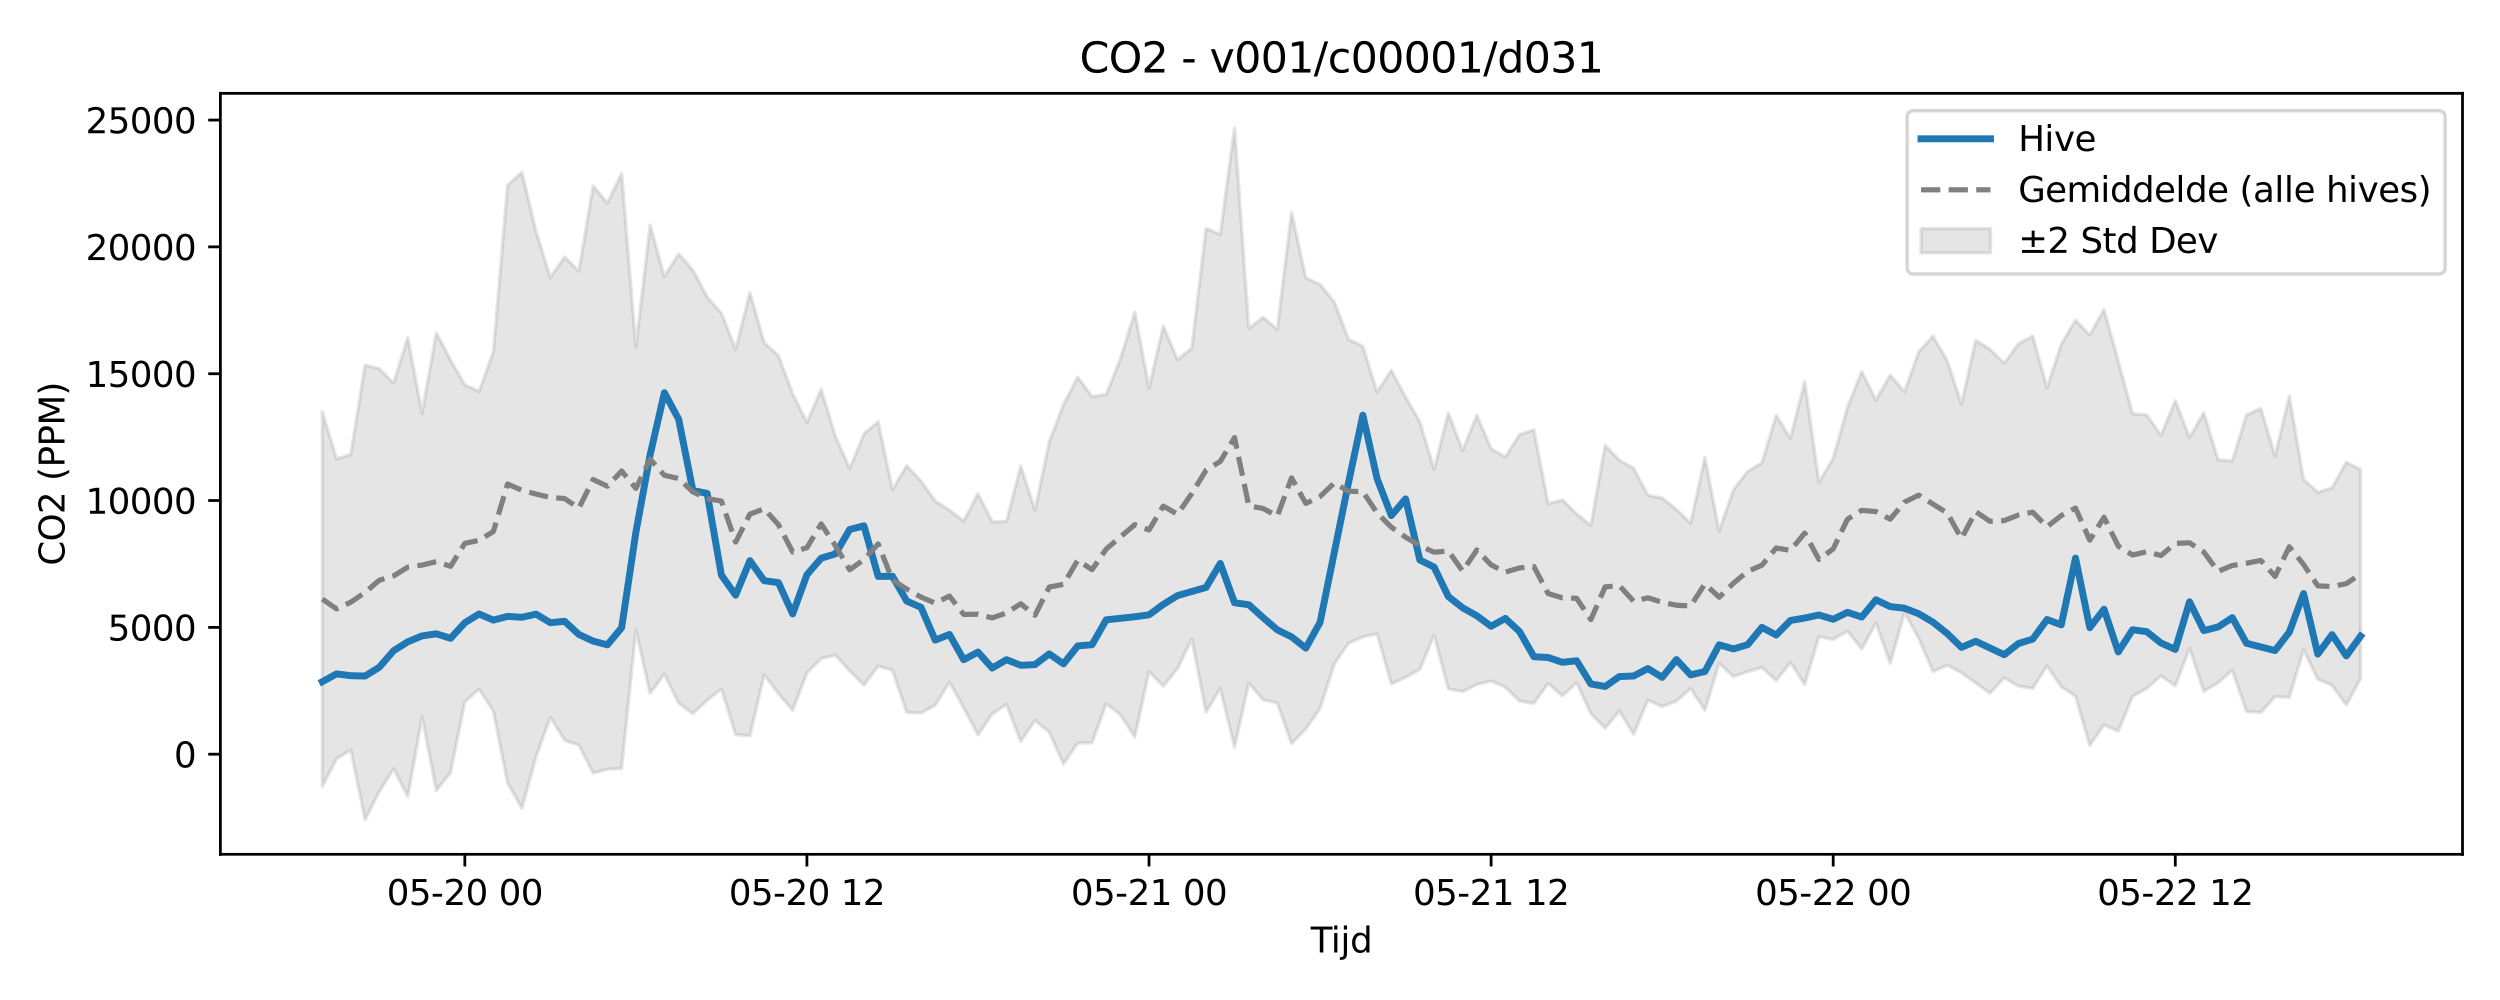 <?xml version="1.0" encoding="utf-8" standalone="no"?>
<!DOCTYPE svg PUBLIC "-//W3C//DTD SVG 1.1//EN"
  "http://www.w3.org/Graphics/SVG/1.1/DTD/svg11.dtd">
<svg xmlns:xlink="http://www.w3.org/1999/xlink" width="720pt" height="288pt" viewBox="0 0 720 288" xmlns="http://www.w3.org/2000/svg" version="1.1">
 <defs>
  <style type="text/css">*{stroke-linejoin: round; stroke-linecap: butt}</style>
 </defs>
 <g id="figure_1">
  <g id="patch_1">
   <path d="M 0 288 
L 720 288 
L 720 0 
L 0 0 
z
" style="fill: #ffffff"/>
  </g>
  <g id="axes_1">
   <g id="patch_2">
    <path d="M 63.47 246.04 
L 709.2 246.04 
L 709.2 26.88 
L 63.47 26.88 
z
" style="fill: #ffffff"/>
   </g>
   <g id="FillBetweenPolyCollection_1">
    <defs>
     <path id="mddcfbba816" d="M 92.821 -169.452 
L 92.821 -61.51 
L 96.926 -69.449 
L 101.032 -72.015 
L 105.137 -51.922 
L 109.242 -60.007 
L 113.347 -66.601 
L 117.452 -58.593 
L 121.557 -81.572 
L 125.662 -60.356 
L 129.767 -65.531 
L 133.872 -85.868 
L 137.977 -89.541 
L 142.082 -83.178 
L 146.187 -62.541 
L 150.293 -55.208 
L 154.398 -70.129 
L 158.503 -81.447 
L 162.608 -74.806 
L 166.713 -73.417 
L 170.818 -65.348 
L 174.923 -66.472 
L 179.028 -66.68 
L 183.133 -106.562 
L 187.238 -88.341 
L 191.343 -93.891 
L 195.449 -85.511 
L 199.554 -82.473 
L 203.659 -86.34 
L 207.764 -89.598 
L 211.869 -76.428 
L 215.974 -76.089 
L 220.079 -93.656 
L 224.184 -88.179 
L 228.289 -83.486 
L 232.394 -94.196 
L 236.499 -98.364 
L 240.604 -99.318 
L 244.71 -94.811 
L 248.815 -90.655 
L 252.92 -96.177 
L 257.025 -94.948 
L 261.13 -82.833 
L 265.235 -82.635 
L 269.34 -84.902 
L 273.445 -91.534 
L 277.55 -84.144 
L 281.655 -76.373 
L 285.76 -82.382 
L 289.865 -85.145 
L 293.971 -74.478 
L 298.076 -80.532 
L 302.181 -77.148 
L 306.286 -67.971 
L 310.391 -73.996 
L 314.496 -74.087 
L 318.601 -85.327 
L 322.706 -82.117 
L 326.811 -75.716 
L 330.916 -94.561 
L 335.021 -90.396 
L 339.127 -95.426 
L 343.232 -103.976 
L 347.337 -82.947 
L 351.442 -89.729 
L 355.547 -72.811 
L 359.652 -91.271 
L 363.757 -86.48 
L 367.862 -85.539 
L 371.967 -73.82 
L 376.072 -78.064 
L 380.177 -83.926 
L 384.282 -96.824 
L 388.388 -102.758 
L 392.493 -104.578 
L 396.598 -105.465 
L 400.703 -91.041 
L 404.808 -92.908 
L 408.913 -95.242 
L 413.018 -105.082 
L 417.123 -89.593 
L 421.228 -88.852 
L 425.333 -90.853 
L 429.438 -91.895 
L 433.543 -90.087 
L 437.649 -86.063 
L 441.754 -85.452 
L 445.859 -91.189 
L 449.964 -87.582 
L 454.069 -91.37 
L 458.174 -82.476 
L 462.279 -78.259 
L 466.384 -83.213 
L 470.489 -76.554 
L 474.594 -86.334 
L 478.699 -84.487 
L 482.805 -86.065 
L 486.91 -89.721 
L 491.015 -83.474 
L 495.12 -96.952 
L 499.225 -93.138 
L 503.33 -94.615 
L 507.435 -95.767 
L 511.54 -91.976 
L 515.645 -97.231 
L 519.75 -90.899 
L 523.855 -104.672 
L 527.96 -103.823 
L 532.066 -106.251 
L 536.171 -101.085 
L 540.276 -108.582 
L 544.381 -96.988 
L 548.486 -111.623 
L 552.591 -104.138 
L 556.696 -94.609 
L 560.801 -96.402 
L 564.906 -94.257 
L 569.011 -91.295 
L 573.116 -88.343 
L 577.221 -92.771 
L 581.327 -90.38 
L 585.432 -89.755 
L 589.537 -96.246 
L 593.642 -90.213 
L 597.747 -87.528 
L 601.852 -73.343 
L 605.957 -79.216 
L 610.062 -77.424 
L 614.167 -87.443 
L 618.272 -89.751 
L 622.377 -93.354 
L 626.483 -90.461 
L 630.588 -101.332 
L 634.693 -88.903 
L 638.798 -91.326 
L 642.903 -94.995 
L 647.008 -83.086 
L 651.113 -82.822 
L 655.218 -87.386 
L 659.323 -87.164 
L 663.428 -100.9 
L 667.533 -92.368 
L 671.638 -90.628 
L 675.744 -84.961 
L 679.849 -92.614 
L 679.849 -152.801 
L 679.849 -152.801 
L 675.744 -154.865 
L 671.638 -147.522 
L 667.533 -146.192 
L 663.428 -149.923 
L 659.323 -173.918 
L 655.218 -156.601 
L 651.113 -170.371 
L 647.008 -168.495 
L 642.903 -155.294 
L 638.798 -155.55 
L 634.693 -169.126 
L 630.588 -162 
L 626.483 -172.583 
L 622.377 -162.648 
L 618.272 -168.463 
L 614.167 -168.872 
L 610.062 -184.018 
L 605.957 -198.82 
L 601.852 -191.505 
L 597.747 -195.808 
L 593.642 -188.827 
L 589.537 -176.311 
L 585.432 -191.214 
L 581.327 -188.987 
L 577.221 -183.379 
L 573.116 -187.385 
L 569.011 -189.983 
L 564.906 -171.586 
L 560.801 -184.105 
L 556.696 -191.173 
L 552.591 -186.665 
L 548.486 -175.152 
L 544.381 -179.957 
L 540.276 -172.771 
L 536.171 -180.949 
L 532.066 -170.659 
L 527.96 -156.006 
L 523.855 -149.096 
L 519.75 -178.03 
L 515.645 -161.745 
L 511.54 -168.382 
L 507.435 -154.678 
L 503.33 -152.253 
L 499.225 -146.917 
L 495.12 -135.044 
L 491.015 -156.221 
L 486.91 -137.25 
L 482.805 -141.31 
L 478.699 -144.585 
L 474.594 -145.337 
L 470.489 -153.119 
L 466.384 -155.438 
L 462.279 -159.706 
L 458.174 -136.651 
L 454.069 -140.023 
L 449.964 -144.064 
L 445.859 -142.917 
L 441.754 -164.194 
L 437.649 -162.847 
L 433.543 -156.348 
L 429.438 -158.743 
L 425.333 -168.38 
L 421.228 -158.223 
L 417.123 -169.051 
L 413.018 -152.83 
L 408.913 -166.508 
L 404.808 -173.663 
L 400.703 -181.344 
L 396.598 -175.07 
L 392.493 -188.27 
L 388.388 -190.257 
L 384.282 -200.997 
L 380.177 -206.087 
L 376.072 -207.968 
L 371.967 -226.905 
L 367.862 -193.142 
L 363.757 -196.616 
L 359.652 -193.403 
L 355.547 -251.158 
L 351.442 -220.485 
L 347.337 -222.19 
L 343.232 -187.751 
L 339.127 -184.381 
L 335.021 -194.09 
L 330.916 -176.171 
L 326.811 -198.084 
L 322.706 -184.673 
L 318.601 -174.437 
L 314.496 -173.773 
L 310.391 -179.361 
L 306.286 -171.44 
L 302.181 -160.708 
L 298.076 -141.087 
L 293.971 -153.766 
L 289.865 -137.804 
L 285.76 -137.699 
L 281.655 -145.844 
L 277.55 -137.918 
L 273.445 -141.122 
L 269.34 -143.702 
L 265.235 -149.465 
L 261.13 -153.881 
L 257.025 -147.001 
L 252.92 -166.499 
L 248.815 -163.046 
L 244.71 -152.999 
L 240.604 -162.313 
L 236.499 -175.866 
L 232.394 -166.333 
L 228.289 -174.541 
L 224.184 -185.61 
L 220.079 -189.29 
L 215.974 -203.765 
L 211.869 -187.356 
L 207.764 -197.812 
L 203.659 -202.427 
L 199.554 -210.209 
L 195.449 -214.903 
L 191.343 -208.321 
L 187.238 -223.208 
L 183.133 -188.123 
L 179.028 -238.031 
L 174.923 -229.453 
L 170.818 -234.466 
L 166.713 -209.884 
L 162.608 -214.028 
L 158.503 -208.036 
L 154.398 -221.268 
L 150.293 -238.397 
L 146.187 -234.667 
L 142.082 -186.665 
L 137.977 -175.232 
L 133.872 -177.168 
L 129.767 -184.267 
L 125.662 -192.148 
L 121.557 -168.948 
L 117.452 -190.741 
L 113.347 -177.665 
L 109.242 -181.794 
L 105.137 -182.842 
L 101.032 -157.124 
L 96.926 -155.814 
L 92.821 -169.452 
z
" style="stroke: #808080; stroke-opacity: 0.2"/>
    </defs>
    <g clip-path="url(#p5b72fbb31a)">
     <use xlink:href="#mddcfbba816" x="0" y="288" style="fill: #808080; fill-opacity: 0.2; stroke: #808080; stroke-opacity: 0.2"/>
    </g>
   </g>
   <g id="matplotlib.axis_1">
    <g id="xtick_1">
     <g id="line2d_1">
      <defs>
       <path id="m9a5b82bde1" d="M 0 0 
L 0 3.5 
" style="stroke: #000000; stroke-width: 0.8"/>
      </defs>
      <g>
       <use xlink:href="#m9a5b82bde1" x="133.872" y="246.04" style="stroke: #000000; stroke-width: 0.8"/>
      </g>
     </g>
     <g id="text_1">
      <!-- 05-20 00 -->
      <g transform="translate(111.392 260.638) scale(0.1 -0.1)">
       <defs>
        <path id="DejaVuSans-30" d="M 2034 4250 
Q 1547 4250 1301 3770 
Q 1056 3291 1056 2328 
Q 1056 1369 1301 889 
Q 1547 409 2034 409 
Q 2525 409 2770 889 
Q 3016 1369 3016 2328 
Q 3016 3291 2770 3770 
Q 2525 4250 2034 4250 
z
M 2034 4750 
Q 2819 4750 3233 4129 
Q 3647 3509 3647 2328 
Q 3647 1150 3233 529 
Q 2819 -91 2034 -91 
Q 1250 -91 836 529 
Q 422 1150 422 2328 
Q 422 3509 836 4129 
Q 1250 4750 2034 4750 
z
" transform="scale(0.016)"/>
        <path id="DejaVuSans-35" d="M 691 4666 
L 3169 4666 
L 3169 4134 
L 1269 4134 
L 1269 2991 
Q 1406 3038 1543 3061 
Q 1681 3084 1819 3084 
Q 2600 3084 3056 2656 
Q 3513 2228 3513 1497 
Q 3513 744 3044 326 
Q 2575 -91 1722 -91 
Q 1428 -91 1123 -41 
Q 819 9 494 109 
L 494 744 
Q 775 591 1075 516 
Q 1375 441 1709 441 
Q 2250 441 2565 725 
Q 2881 1009 2881 1497 
Q 2881 1984 2565 2268 
Q 2250 2553 1709 2553 
Q 1456 2553 1204 2497 
Q 953 2441 691 2322 
L 691 4666 
z
" transform="scale(0.016)"/>
        <path id="DejaVuSans-2d" d="M 313 2009 
L 1997 2009 
L 1997 1497 
L 313 1497 
L 313 2009 
z
" transform="scale(0.016)"/>
        <path id="DejaVuSans-32" d="M 1228 531 
L 3431 531 
L 3431 0 
L 469 0 
L 469 531 
Q 828 903 1448 1529 
Q 2069 2156 2228 2338 
Q 2531 2678 2651 2914 
Q 2772 3150 2772 3378 
Q 2772 3750 2511 3984 
Q 2250 4219 1831 4219 
Q 1534 4219 1204 4116 
Q 875 4013 500 3803 
L 500 4441 
Q 881 4594 1212 4672 
Q 1544 4750 1819 4750 
Q 2544 4750 2975 4387 
Q 3406 4025 3406 3419 
Q 3406 3131 3298 2873 
Q 3191 2616 2906 2266 
Q 2828 2175 2409 1742 
Q 1991 1309 1228 531 
z
" transform="scale(0.016)"/>
        <path id="DejaVuSans-20" transform="scale(0.016)"/>
       </defs>
       <use xlink:href="#DejaVuSans-30"/>
       <use xlink:href="#DejaVuSans-35" transform="translate(63.623 0)"/>
       <use xlink:href="#DejaVuSans-2d" transform="translate(127.246 0)"/>
       <use xlink:href="#DejaVuSans-32" transform="translate(163.33 0)"/>
       <use xlink:href="#DejaVuSans-30" transform="translate(226.953 0)"/>
       <use xlink:href="#DejaVuSans-20" transform="translate(290.576 0)"/>
       <use xlink:href="#DejaVuSans-30" transform="translate(322.363 0)"/>
       <use xlink:href="#DejaVuSans-30" transform="translate(385.986 0)"/>
      </g>
     </g>
    </g>
    <g id="xtick_2">
     <g id="line2d_2">
      <g>
       <use xlink:href="#m9a5b82bde1" x="232.394" y="246.04" style="stroke: #000000; stroke-width: 0.8"/>
      </g>
     </g>
     <g id="text_2">
      <!-- 05-20 12 -->
      <g transform="translate(209.914 260.638) scale(0.1 -0.1)">
       <defs>
        <path id="DejaVuSans-31" d="M 794 531 
L 1825 531 
L 1825 4091 
L 703 3866 
L 703 4441 
L 1819 4666 
L 2450 4666 
L 2450 531 
L 3481 531 
L 3481 0 
L 794 0 
L 794 531 
z
" transform="scale(0.016)"/>
       </defs>
       <use xlink:href="#DejaVuSans-30"/>
       <use xlink:href="#DejaVuSans-35" transform="translate(63.623 0)"/>
       <use xlink:href="#DejaVuSans-2d" transform="translate(127.246 0)"/>
       <use xlink:href="#DejaVuSans-32" transform="translate(163.33 0)"/>
       <use xlink:href="#DejaVuSans-30" transform="translate(226.953 0)"/>
       <use xlink:href="#DejaVuSans-20" transform="translate(290.576 0)"/>
       <use xlink:href="#DejaVuSans-31" transform="translate(322.363 0)"/>
       <use xlink:href="#DejaVuSans-32" transform="translate(385.986 0)"/>
      </g>
     </g>
    </g>
    <g id="xtick_3">
     <g id="line2d_3">
      <g>
       <use xlink:href="#m9a5b82bde1" x="330.916" y="246.04" style="stroke: #000000; stroke-width: 0.8"/>
      </g>
     </g>
     <g id="text_3">
      <!-- 05-21 00 -->
      <g transform="translate(308.436 260.638) scale(0.1 -0.1)">
       <use xlink:href="#DejaVuSans-30"/>
       <use xlink:href="#DejaVuSans-35" transform="translate(63.623 0)"/>
       <use xlink:href="#DejaVuSans-2d" transform="translate(127.246 0)"/>
       <use xlink:href="#DejaVuSans-32" transform="translate(163.33 0)"/>
       <use xlink:href="#DejaVuSans-31" transform="translate(226.953 0)"/>
       <use xlink:href="#DejaVuSans-20" transform="translate(290.576 0)"/>
       <use xlink:href="#DejaVuSans-30" transform="translate(322.363 0)"/>
       <use xlink:href="#DejaVuSans-30" transform="translate(385.986 0)"/>
      </g>
     </g>
    </g>
    <g id="xtick_4">
     <g id="line2d_4">
      <g>
       <use xlink:href="#m9a5b82bde1" x="429.438" y="246.04" style="stroke: #000000; stroke-width: 0.8"/>
      </g>
     </g>
     <g id="text_4">
      <!-- 05-21 12 -->
      <g transform="translate(406.958 260.638) scale(0.1 -0.1)">
       <use xlink:href="#DejaVuSans-30"/>
       <use xlink:href="#DejaVuSans-35" transform="translate(63.623 0)"/>
       <use xlink:href="#DejaVuSans-2d" transform="translate(127.246 0)"/>
       <use xlink:href="#DejaVuSans-32" transform="translate(163.33 0)"/>
       <use xlink:href="#DejaVuSans-31" transform="translate(226.953 0)"/>
       <use xlink:href="#DejaVuSans-20" transform="translate(290.576 0)"/>
       <use xlink:href="#DejaVuSans-31" transform="translate(322.363 0)"/>
       <use xlink:href="#DejaVuSans-32" transform="translate(385.986 0)"/>
      </g>
     </g>
    </g>
    <g id="xtick_5">
     <g id="line2d_5">
      <g>
       <use xlink:href="#m9a5b82bde1" x="527.96" y="246.04" style="stroke: #000000; stroke-width: 0.8"/>
      </g>
     </g>
     <g id="text_5">
      <!-- 05-22 00 -->
      <g transform="translate(505.48 260.638) scale(0.1 -0.1)">
       <use xlink:href="#DejaVuSans-30"/>
       <use xlink:href="#DejaVuSans-35" transform="translate(63.623 0)"/>
       <use xlink:href="#DejaVuSans-2d" transform="translate(127.246 0)"/>
       <use xlink:href="#DejaVuSans-32" transform="translate(163.33 0)"/>
       <use xlink:href="#DejaVuSans-32" transform="translate(226.953 0)"/>
       <use xlink:href="#DejaVuSans-20" transform="translate(290.576 0)"/>
       <use xlink:href="#DejaVuSans-30" transform="translate(322.363 0)"/>
       <use xlink:href="#DejaVuSans-30" transform="translate(385.986 0)"/>
      </g>
     </g>
    </g>
    <g id="xtick_6">
     <g id="line2d_6">
      <g>
       <use xlink:href="#m9a5b82bde1" x="626.483" y="246.04" style="stroke: #000000; stroke-width: 0.8"/>
      </g>
     </g>
     <g id="text_6">
      <!-- 05-22 12 -->
      <g transform="translate(604.002 260.638) scale(0.1 -0.1)">
       <use xlink:href="#DejaVuSans-30"/>
       <use xlink:href="#DejaVuSans-35" transform="translate(63.623 0)"/>
       <use xlink:href="#DejaVuSans-2d" transform="translate(127.246 0)"/>
       <use xlink:href="#DejaVuSans-32" transform="translate(163.33 0)"/>
       <use xlink:href="#DejaVuSans-32" transform="translate(226.953 0)"/>
       <use xlink:href="#DejaVuSans-20" transform="translate(290.576 0)"/>
       <use xlink:href="#DejaVuSans-31" transform="translate(322.363 0)"/>
       <use xlink:href="#DejaVuSans-32" transform="translate(385.986 0)"/>
      </g>
     </g>
    </g>
    <g id="text_7">
     <!-- Tijd -->
     <g transform="translate(377.485 274.317) scale(0.1 -0.1)">
      <defs>
       <path id="DejaVuSans-54" d="M -19 4666 
L 3928 4666 
L 3928 4134 
L 2272 4134 
L 2272 0 
L 1638 0 
L 1638 4134 
L -19 4134 
L -19 4666 
z
" transform="scale(0.016)"/>
       <path id="DejaVuSans-69" d="M 603 3500 
L 1178 3500 
L 1178 0 
L 603 0 
L 603 3500 
z
M 603 4863 
L 1178 4863 
L 1178 4134 
L 603 4134 
L 603 4863 
z
" transform="scale(0.016)"/>
       <path id="DejaVuSans-6a" d="M 603 3500 
L 1178 3500 
L 1178 -63 
Q 1178 -731 923 -1031 
Q 669 -1331 103 -1331 
L -116 -1331 
L -116 -844 
L 38 -844 
Q 366 -844 484 -692 
Q 603 -541 603 -63 
L 603 3500 
z
M 603 4863 
L 1178 4863 
L 1178 4134 
L 603 4134 
L 603 4863 
z
" transform="scale(0.016)"/>
       <path id="DejaVuSans-64" d="M 2906 2969 
L 2906 4863 
L 3481 4863 
L 3481 0 
L 2906 0 
L 2906 525 
Q 2725 213 2448 61 
Q 2172 -91 1784 -91 
Q 1150 -91 751 415 
Q 353 922 353 1747 
Q 353 2572 751 3078 
Q 1150 3584 1784 3584 
Q 2172 3584 2448 3432 
Q 2725 3281 2906 2969 
z
M 947 1747 
Q 947 1113 1208 752 
Q 1469 391 1925 391 
Q 2381 391 2643 752 
Q 2906 1113 2906 1747 
Q 2906 2381 2643 2742 
Q 2381 3103 1925 3103 
Q 1469 3103 1208 2742 
Q 947 2381 947 1747 
z
" transform="scale(0.016)"/>
      </defs>
      <use xlink:href="#DejaVuSans-54"/>
      <use xlink:href="#DejaVuSans-69" transform="translate(57.959 0)"/>
      <use xlink:href="#DejaVuSans-6a" transform="translate(85.742 0)"/>
      <use xlink:href="#DejaVuSans-64" transform="translate(113.525 0)"/>
     </g>
    </g>
   </g>
   <g id="matplotlib.axis_2">
    <g id="ytick_1">
     <g id="line2d_7">
      <defs>
       <path id="ma2e19da25a" d="M 0 0 
L -3.5 0 
" style="stroke: #000000; stroke-width: 0.8"/>
      </defs>
      <g>
       <use xlink:href="#ma2e19da25a" x="63.47" y="217.214" style="stroke: #000000; stroke-width: 0.8"/>
      </g>
     </g>
     <g id="text_8">
      <!-- 0 -->
      <g transform="translate(50.108 221.013) scale(0.1 -0.1)">
       <use xlink:href="#DejaVuSans-30"/>
      </g>
     </g>
    </g>
    <g id="ytick_2">
     <g id="line2d_8">
      <g>
       <use xlink:href="#ma2e19da25a" x="63.47" y="180.685" style="stroke: #000000; stroke-width: 0.8"/>
      </g>
     </g>
     <g id="text_9">
      <!-- 5000 -->
      <g transform="translate(31.02 184.485) scale(0.1 -0.1)">
       <use xlink:href="#DejaVuSans-35"/>
       <use xlink:href="#DejaVuSans-30" transform="translate(63.623 0)"/>
       <use xlink:href="#DejaVuSans-30" transform="translate(127.246 0)"/>
       <use xlink:href="#DejaVuSans-30" transform="translate(190.869 0)"/>
      </g>
     </g>
    </g>
    <g id="ytick_3">
     <g id="line2d_9">
      <g>
       <use xlink:href="#ma2e19da25a" x="63.47" y="144.157" style="stroke: #000000; stroke-width: 0.8"/>
      </g>
     </g>
     <g id="text_10">
      <!-- 10000 -->
      <g transform="translate(24.657 147.956) scale(0.1 -0.1)">
       <use xlink:href="#DejaVuSans-31"/>
       <use xlink:href="#DejaVuSans-30" transform="translate(63.623 0)"/>
       <use xlink:href="#DejaVuSans-30" transform="translate(127.246 0)"/>
       <use xlink:href="#DejaVuSans-30" transform="translate(190.869 0)"/>
       <use xlink:href="#DejaVuSans-30" transform="translate(254.492 0)"/>
      </g>
     </g>
    </g>
    <g id="ytick_4">
     <g id="line2d_10">
      <g>
       <use xlink:href="#ma2e19da25a" x="63.47" y="107.629" style="stroke: #000000; stroke-width: 0.8"/>
      </g>
     </g>
     <g id="text_11">
      <!-- 15000 -->
      <g transform="translate(24.657 111.428) scale(0.1 -0.1)">
       <use xlink:href="#DejaVuSans-31"/>
       <use xlink:href="#DejaVuSans-35" transform="translate(63.623 0)"/>
       <use xlink:href="#DejaVuSans-30" transform="translate(127.246 0)"/>
       <use xlink:href="#DejaVuSans-30" transform="translate(190.869 0)"/>
       <use xlink:href="#DejaVuSans-30" transform="translate(254.492 0)"/>
      </g>
     </g>
    </g>
    <g id="ytick_5">
     <g id="line2d_11">
      <g>
       <use xlink:href="#ma2e19da25a" x="63.47" y="71.101" style="stroke: #000000; stroke-width: 0.8"/>
      </g>
     </g>
     <g id="text_12">
      <!-- 20000 -->
      <g transform="translate(24.657 74.9) scale(0.1 -0.1)">
       <use xlink:href="#DejaVuSans-32"/>
       <use xlink:href="#DejaVuSans-30" transform="translate(63.623 0)"/>
       <use xlink:href="#DejaVuSans-30" transform="translate(127.246 0)"/>
       <use xlink:href="#DejaVuSans-30" transform="translate(190.869 0)"/>
       <use xlink:href="#DejaVuSans-30" transform="translate(254.492 0)"/>
      </g>
     </g>
    </g>
    <g id="ytick_6">
     <g id="line2d_12">
      <g>
       <use xlink:href="#ma2e19da25a" x="63.47" y="34.573" style="stroke: #000000; stroke-width: 0.8"/>
      </g>
     </g>
     <g id="text_13">
      <!-- 25000 -->
      <g transform="translate(24.657 38.372) scale(0.1 -0.1)">
       <use xlink:href="#DejaVuSans-32"/>
       <use xlink:href="#DejaVuSans-35" transform="translate(63.623 0)"/>
       <use xlink:href="#DejaVuSans-30" transform="translate(127.246 0)"/>
       <use xlink:href="#DejaVuSans-30" transform="translate(190.869 0)"/>
       <use xlink:href="#DejaVuSans-30" transform="translate(254.492 0)"/>
      </g>
     </g>
    </g>
    <g id="text_14">
     <!-- CO2 (PPM) -->
     <g transform="translate(18.578 162.903) rotate(-90) scale(0.1 -0.1)">
      <defs>
       <path id="DejaVuSans-43" d="M 4122 4306 
L 4122 3641 
Q 3803 3938 3442 4084 
Q 3081 4231 2675 4231 
Q 1875 4231 1450 3742 
Q 1025 3253 1025 2328 
Q 1025 1406 1450 917 
Q 1875 428 2675 428 
Q 3081 428 3442 575 
Q 3803 722 4122 1019 
L 4122 359 
Q 3791 134 3420 21 
Q 3050 -91 2638 -91 
Q 1578 -91 968 557 
Q 359 1206 359 2328 
Q 359 3453 968 4101 
Q 1578 4750 2638 4750 
Q 3056 4750 3426 4639 
Q 3797 4528 4122 4306 
z
" transform="scale(0.016)"/>
       <path id="DejaVuSans-4f" d="M 2522 4238 
Q 1834 4238 1429 3725 
Q 1025 3213 1025 2328 
Q 1025 1447 1429 934 
Q 1834 422 2522 422 
Q 3209 422 3611 934 
Q 4013 1447 4013 2328 
Q 4013 3213 3611 3725 
Q 3209 4238 2522 4238 
z
M 2522 4750 
Q 3503 4750 4090 4092 
Q 4678 3434 4678 2328 
Q 4678 1225 4090 567 
Q 3503 -91 2522 -91 
Q 1538 -91 948 565 
Q 359 1222 359 2328 
Q 359 3434 948 4092 
Q 1538 4750 2522 4750 
z
" transform="scale(0.016)"/>
       <path id="DejaVuSans-28" d="M 1984 4856 
Q 1566 4138 1362 3434 
Q 1159 2731 1159 2009 
Q 1159 1288 1364 580 
Q 1569 -128 1984 -844 
L 1484 -844 
Q 1016 -109 783 600 
Q 550 1309 550 2009 
Q 550 2706 781 3412 
Q 1013 4119 1484 4856 
L 1984 4856 
z
" transform="scale(0.016)"/>
       <path id="DejaVuSans-50" d="M 1259 4147 
L 1259 2394 
L 2053 2394 
Q 2494 2394 2734 2622 
Q 2975 2850 2975 3272 
Q 2975 3691 2734 3919 
Q 2494 4147 2053 4147 
L 1259 4147 
z
M 628 4666 
L 2053 4666 
Q 2838 4666 3239 4311 
Q 3641 3956 3641 3272 
Q 3641 2581 3239 2228 
Q 2838 1875 2053 1875 
L 1259 1875 
L 1259 0 
L 628 0 
L 628 4666 
z
" transform="scale(0.016)"/>
       <path id="DejaVuSans-4d" d="M 628 4666 
L 1569 4666 
L 2759 1491 
L 3956 4666 
L 4897 4666 
L 4897 0 
L 4281 0 
L 4281 4097 
L 3078 897 
L 2444 897 
L 1241 4097 
L 1241 0 
L 628 0 
L 628 4666 
z
" transform="scale(0.016)"/>
       <path id="DejaVuSans-29" d="M 513 4856 
L 1013 4856 
Q 1481 4119 1714 3412 
Q 1947 2706 1947 2009 
Q 1947 1309 1714 600 
Q 1481 -109 1013 -844 
L 513 -844 
Q 928 -128 1133 580 
Q 1338 1288 1338 2009 
Q 1338 2731 1133 3434 
Q 928 4138 513 4856 
z
" transform="scale(0.016)"/>
      </defs>
      <use xlink:href="#DejaVuSans-43"/>
      <use xlink:href="#DejaVuSans-4f" transform="translate(69.824 0)"/>
      <use xlink:href="#DejaVuSans-32" transform="translate(148.535 0)"/>
      <use xlink:href="#DejaVuSans-20" transform="translate(212.158 0)"/>
      <use xlink:href="#DejaVuSans-28" transform="translate(243.945 0)"/>
      <use xlink:href="#DejaVuSans-50" transform="translate(282.959 0)"/>
      <use xlink:href="#DejaVuSans-50" transform="translate(343.262 0)"/>
      <use xlink:href="#DejaVuSans-4d" transform="translate(403.564 0)"/>
      <use xlink:href="#DejaVuSans-29" transform="translate(489.844 0)"/>
     </g>
    </g>
   </g>
   <g id="line2d_13">
    <path d="M 92.821 196.33 
L 96.926 194.079 
L 101.032 194.598 
L 105.137 194.703 
L 109.242 192.16 
L 113.347 187.421 
L 117.452 184.833 
L 121.557 183.135 
L 125.662 182.536 
L 129.767 183.829 
L 133.872 179.358 
L 137.977 176.826 
L 142.082 178.589 
L 146.187 177.517 
L 150.293 177.77 
L 154.398 176.872 
L 158.503 179.339 
L 162.608 178.939 
L 166.713 182.721 
L 170.818 184.633 
L 174.923 185.712 
L 179.028 180.795 
L 183.133 153.292 
L 187.238 130.953 
L 191.343 113.101 
L 195.449 120.73 
L 199.554 141.293 
L 203.659 142.095 
L 207.764 165.65 
L 211.869 171.412 
L 215.974 161.474 
L 220.079 167.239 
L 224.184 167.793 
L 228.289 176.809 
L 232.394 165.512 
L 236.499 160.765 
L 240.604 159.519 
L 244.71 152.486 
L 248.815 151.439 
L 252.92 166.016 
L 257.025 165.962 
L 261.13 173.109 
L 265.235 174.912 
L 269.34 184.35 
L 273.445 182.726 
L 277.55 189.993 
L 281.655 187.801 
L 285.76 192.399 
L 289.865 189.99 
L 293.971 191.605 
L 298.076 191.41 
L 302.181 188.315 
L 306.286 191.186 
L 310.391 186.016 
L 314.496 185.683 
L 318.601 178.506 
L 326.811 177.627 
L 330.916 177.076 
L 335.021 174.064 
L 339.127 171.529 
L 347.337 169.186 
L 351.442 162.28 
L 355.547 173.604 
L 359.652 174.157 
L 363.757 177.861 
L 367.862 181.392 
L 371.967 183.413 
L 376.072 186.651 
L 380.177 179.236 
L 388.388 138.914 
L 392.493 119.579 
L 396.598 137.838 
L 400.703 148.482 
L 404.808 143.695 
L 408.913 161.277 
L 413.018 163.32 
L 417.123 171.804 
L 421.228 175.041 
L 425.333 177.354 
L 429.438 180.366 
L 433.543 178.097 
L 437.649 181.935 
L 441.754 189.131 
L 445.859 189.36 
L 449.964 190.74 
L 454.069 190.305 
L 458.174 196.984 
L 462.279 197.712 
L 466.384 194.844 
L 470.489 194.69 
L 474.594 192.538 
L 478.699 195.078 
L 482.805 189.96 
L 486.91 194.371 
L 491.015 193.383 
L 495.12 185.702 
L 499.225 186.881 
L 503.33 185.665 
L 507.435 180.678 
L 511.54 182.88 
L 515.645 178.701 
L 519.75 177.987 
L 523.855 177.118 
L 527.96 178.357 
L 532.066 176.353 
L 536.171 177.707 
L 540.276 172.739 
L 544.381 174.705 
L 548.486 175.155 
L 552.591 176.76 
L 556.696 179.178 
L 560.801 182.453 
L 564.906 186.45 
L 569.011 184.687 
L 577.221 188.563 
L 581.327 185.329 
L 585.432 184.068 
L 589.537 178.423 
L 593.642 179.948 
L 597.747 160.734 
L 601.852 180.762 
L 605.957 175.462 
L 610.062 187.765 
L 614.167 181.377 
L 618.272 181.92 
L 622.377 185.2 
L 626.483 187.019 
L 630.588 173.324 
L 634.693 181.606 
L 638.798 180.572 
L 642.903 177.89 
L 647.008 185.273 
L 655.218 187.36 
L 659.323 182.056 
L 663.428 170.967 
L 667.533 188.376 
L 671.638 182.78 
L 675.744 188.893 
L 679.849 183.218 
L 679.849 183.218 
" clip-path="url(#p5b72fbb31a)" style="fill: none; stroke: #1f77b4; stroke-width: 2; stroke-linecap: square"/>
   </g>
   <g id="line2d_14">
    <path d="M 92.821 172.519 
L 96.926 175.369 
L 101.032 173.43 
L 105.137 170.618 
L 109.242 167.099 
L 113.347 165.867 
L 117.452 163.333 
L 121.557 162.74 
L 125.662 161.748 
L 129.767 163.101 
L 133.872 156.482 
L 137.977 155.613 
L 142.082 153.078 
L 146.187 139.396 
L 150.293 141.197 
L 154.398 142.301 
L 158.503 143.259 
L 162.608 143.583 
L 166.713 146.35 
L 170.818 138.093 
L 174.923 140.038 
L 179.028 135.645 
L 183.133 140.657 
L 187.238 132.225 
L 191.343 136.894 
L 195.449 137.793 
L 199.554 141.659 
L 203.659 143.617 
L 207.764 144.295 
L 211.869 156.108 
L 215.974 148.073 
L 220.079 146.527 
L 224.184 151.106 
L 228.289 158.986 
L 232.394 157.736 
L 236.499 150.885 
L 240.604 157.184 
L 244.71 164.095 
L 248.815 161.15 
L 252.92 156.662 
L 257.025 167.026 
L 261.13 169.643 
L 265.235 171.95 
L 269.34 173.698 
L 273.445 171.672 
L 277.55 176.969 
L 281.655 176.892 
L 285.76 177.959 
L 289.865 176.525 
L 293.971 173.878 
L 298.076 177.191 
L 302.181 169.072 
L 306.286 168.294 
L 310.391 161.321 
L 314.496 164.07 
L 318.601 158.118 
L 326.811 151.1 
L 330.916 152.634 
L 335.021 145.757 
L 339.127 148.097 
L 343.232 142.136 
L 347.337 135.431 
L 351.442 132.893 
L 355.547 126.015 
L 359.652 145.663 
L 363.757 146.452 
L 367.862 148.66 
L 371.967 137.637 
L 376.072 144.984 
L 380.177 142.993 
L 384.282 139.089 
L 388.388 141.492 
L 392.493 141.576 
L 396.598 147.733 
L 400.703 151.808 
L 404.808 154.714 
L 408.913 157.125 
L 413.018 159.044 
L 417.123 158.678 
L 421.228 164.463 
L 425.333 158.383 
L 429.438 162.681 
L 433.543 164.783 
L 437.649 163.545 
L 441.754 163.177 
L 445.859 170.947 
L 449.964 172.177 
L 454.069 172.304 
L 458.174 178.437 
L 462.279 169.018 
L 466.384 168.675 
L 470.489 173.163 
L 474.594 172.164 
L 478.699 173.464 
L 482.805 174.313 
L 486.91 174.514 
L 491.015 168.152 
L 495.12 172.002 
L 499.225 167.972 
L 503.33 164.566 
L 507.435 162.778 
L 511.54 157.821 
L 515.645 158.512 
L 519.75 153.535 
L 523.855 161.116 
L 527.96 158.086 
L 532.066 149.545 
L 536.171 146.983 
L 540.276 147.323 
L 544.381 149.527 
L 548.486 144.613 
L 552.591 142.599 
L 560.801 147.747 
L 564.906 155.079 
L 569.011 147.361 
L 573.116 150.136 
L 577.221 149.925 
L 581.327 148.317 
L 585.432 147.515 
L 589.537 151.721 
L 593.642 148.48 
L 597.747 146.332 
L 601.852 155.576 
L 605.957 148.982 
L 610.062 157.279 
L 614.167 159.842 
L 618.272 158.893 
L 622.377 159.999 
L 626.483 156.478 
L 630.588 156.334 
L 634.693 158.986 
L 638.798 164.562 
L 642.903 162.856 
L 647.008 162.209 
L 651.113 161.403 
L 655.218 166.006 
L 659.323 157.459 
L 663.428 162.588 
L 667.533 168.72 
L 671.638 168.925 
L 675.744 168.087 
L 679.849 165.293 
L 679.849 165.293 
" clip-path="url(#p5b72fbb31a)" style="fill: none; stroke-dasharray: 5.55,2.4; stroke-dashoffset: 0; stroke: #808080; stroke-width: 1.5"/>
   </g>
   <g id="patch_3">
    <path d="M 63.47 246.04 
L 63.47 26.88 
" style="fill: none; stroke: #000000; stroke-width: 0.8; stroke-linejoin: miter; stroke-linecap: square"/>
   </g>
   <g id="patch_4">
    <path d="M 709.2 246.04 
L 709.2 26.88 
" style="fill: none; stroke: #000000; stroke-width: 0.8; stroke-linejoin: miter; stroke-linecap: square"/>
   </g>
   <g id="patch_5">
    <path d="M 63.47 246.04 
L 709.2 246.04 
" style="fill: none; stroke: #000000; stroke-width: 0.8; stroke-linejoin: miter; stroke-linecap: square"/>
   </g>
   <g id="patch_6">
    <path d="M 63.47 26.88 
L 709.2 26.88 
" style="fill: none; stroke: #000000; stroke-width: 0.8; stroke-linejoin: miter; stroke-linecap: square"/>
   </g>
   <g id="text_15">
    <!-- CO2 - v001/c00001/d031 -->
    <g transform="translate(310.932 20.88) scale(0.12 -0.12)">
     <defs>
      <path id="DejaVuSans-76" d="M 191 3500 
L 800 3500 
L 1894 563 
L 2988 3500 
L 3597 3500 
L 2284 0 
L 1503 0 
L 191 3500 
z
" transform="scale(0.016)"/>
      <path id="DejaVuSans-2f" d="M 1625 4666 
L 2156 4666 
L 531 -594 
L 0 -594 
L 1625 4666 
z
" transform="scale(0.016)"/>
      <path id="DejaVuSans-63" d="M 3122 3366 
L 3122 2828 
Q 2878 2963 2633 3030 
Q 2388 3097 2138 3097 
Q 1578 3097 1268 2742 
Q 959 2388 959 1747 
Q 959 1106 1268 751 
Q 1578 397 2138 397 
Q 2388 397 2633 464 
Q 2878 531 3122 666 
L 3122 134 
Q 2881 22 2623 -34 
Q 2366 -91 2075 -91 
Q 1284 -91 818 406 
Q 353 903 353 1747 
Q 353 2603 823 3093 
Q 1294 3584 2113 3584 
Q 2378 3584 2631 3529 
Q 2884 3475 3122 3366 
z
" transform="scale(0.016)"/>
      <path id="DejaVuSans-33" d="M 2597 2516 
Q 3050 2419 3304 2112 
Q 3559 1806 3559 1356 
Q 3559 666 3084 287 
Q 2609 -91 1734 -91 
Q 1441 -91 1130 -33 
Q 819 25 488 141 
L 488 750 
Q 750 597 1062 519 
Q 1375 441 1716 441 
Q 2309 441 2620 675 
Q 2931 909 2931 1356 
Q 2931 1769 2642 2001 
Q 2353 2234 1838 2234 
L 1294 2234 
L 1294 2753 
L 1863 2753 
Q 2328 2753 2575 2939 
Q 2822 3125 2822 3475 
Q 2822 3834 2567 4026 
Q 2313 4219 1838 4219 
Q 1578 4219 1281 4162 
Q 984 4106 628 3988 
L 628 4550 
Q 988 4650 1302 4700 
Q 1616 4750 1894 4750 
Q 2613 4750 3031 4423 
Q 3450 4097 3450 3541 
Q 3450 3153 3228 2886 
Q 3006 2619 2597 2516 
z
" transform="scale(0.016)"/>
     </defs>
     <use xlink:href="#DejaVuSans-43"/>
     <use xlink:href="#DejaVuSans-4f" transform="translate(69.824 0)"/>
     <use xlink:href="#DejaVuSans-32" transform="translate(148.535 0)"/>
     <use xlink:href="#DejaVuSans-20" transform="translate(212.158 0)"/>
     <use xlink:href="#DejaVuSans-2d" transform="translate(243.945 0)"/>
     <use xlink:href="#DejaVuSans-20" transform="translate(280.029 0)"/>
     <use xlink:href="#DejaVuSans-76" transform="translate(311.816 0)"/>
     <use xlink:href="#DejaVuSans-30" transform="translate(370.996 0)"/>
     <use xlink:href="#DejaVuSans-30" transform="translate(434.619 0)"/>
     <use xlink:href="#DejaVuSans-31" transform="translate(498.242 0)"/>
     <use xlink:href="#DejaVuSans-2f" transform="translate(561.865 0)"/>
     <use xlink:href="#DejaVuSans-63" transform="translate(595.557 0)"/>
     <use xlink:href="#DejaVuSans-30" transform="translate(650.537 0)"/>
     <use xlink:href="#DejaVuSans-30" transform="translate(714.16 0)"/>
     <use xlink:href="#DejaVuSans-30" transform="translate(777.783 0)"/>
     <use xlink:href="#DejaVuSans-30" transform="translate(841.406 0)"/>
     <use xlink:href="#DejaVuSans-31" transform="translate(905.029 0)"/>
     <use xlink:href="#DejaVuSans-2f" transform="translate(968.652 0)"/>
     <use xlink:href="#DejaVuSans-64" transform="translate(1002.344 0)"/>
     <use xlink:href="#DejaVuSans-30" transform="translate(1065.82 0)"/>
     <use xlink:href="#DejaVuSans-33" transform="translate(1129.443 0)"/>
     <use xlink:href="#DejaVuSans-31" transform="translate(1193.066 0)"/>
    </g>
   </g>
   <g id="legend_1">
    <g id="patch_7">
     <path d="M 551.256 78.914 
L 702.2 78.914 
Q 704.2 78.914 704.2 76.914 
L 704.2 33.88 
Q 704.2 31.88 702.2 31.88 
L 551.256 31.88 
Q 549.256 31.88 549.256 33.88 
L 549.256 76.914 
Q 549.256 78.914 551.256 78.914 
z
" style="fill: #ffffff; opacity: 0.8; stroke: #cccccc; stroke-linejoin: miter"/>
    </g>
    <g id="line2d_15">
     <path d="M 553.256 39.978 
L 563.256 39.978 
L 573.256 39.978 
" style="fill: none; stroke: #1f77b4; stroke-width: 2; stroke-linecap: square"/>
    </g>
    <g id="text_16">
     <!-- Hive -->
     <g transform="translate(581.256 43.478) scale(0.1 -0.1)">
      <defs>
       <path id="DejaVuSans-48" d="M 628 4666 
L 1259 4666 
L 1259 2753 
L 3553 2753 
L 3553 4666 
L 4184 4666 
L 4184 0 
L 3553 0 
L 3553 2222 
L 1259 2222 
L 1259 0 
L 628 0 
L 628 4666 
z
" transform="scale(0.016)"/>
       <path id="DejaVuSans-65" d="M 3597 1894 
L 3597 1613 
L 953 1613 
Q 991 1019 1311 708 
Q 1631 397 2203 397 
Q 2534 397 2845 478 
Q 3156 559 3463 722 
L 3463 178 
Q 3153 47 2828 -22 
Q 2503 -91 2169 -91 
Q 1331 -91 842 396 
Q 353 884 353 1716 
Q 353 2575 817 3079 
Q 1281 3584 2069 3584 
Q 2775 3584 3186 3129 
Q 3597 2675 3597 1894 
z
M 3022 2063 
Q 3016 2534 2758 2815 
Q 2500 3097 2075 3097 
Q 1594 3097 1305 2825 
Q 1016 2553 972 2059 
L 3022 2063 
z
" transform="scale(0.016)"/>
      </defs>
      <use xlink:href="#DejaVuSans-48"/>
      <use xlink:href="#DejaVuSans-69" transform="translate(75.195 0)"/>
      <use xlink:href="#DejaVuSans-76" transform="translate(102.979 0)"/>
      <use xlink:href="#DejaVuSans-65" transform="translate(162.158 0)"/>
     </g>
    </g>
    <g id="line2d_16">
     <path d="M 553.256 54.657 
L 563.256 54.657 
L 573.256 54.657 
" style="fill: none; stroke-dasharray: 5.55,2.4; stroke-dashoffset: 0; stroke: #808080; stroke-width: 1.5"/>
    </g>
    <g id="text_17">
     <!-- Gemiddelde (alle hives) -->
     <g transform="translate(581.256 58.157) scale(0.1 -0.1)">
      <defs>
       <path id="DejaVuSans-47" d="M 3809 666 
L 3809 1919 
L 2778 1919 
L 2778 2438 
L 4434 2438 
L 4434 434 
Q 4069 175 3628 42 
Q 3188 -91 2688 -91 
Q 1594 -91 976 548 
Q 359 1188 359 2328 
Q 359 3472 976 4111 
Q 1594 4750 2688 4750 
Q 3144 4750 3555 4637 
Q 3966 4525 4313 4306 
L 4313 3634 
Q 3963 3931 3569 4081 
Q 3175 4231 2741 4231 
Q 1884 4231 1454 3753 
Q 1025 3275 1025 2328 
Q 1025 1384 1454 906 
Q 1884 428 2741 428 
Q 3075 428 3337 486 
Q 3600 544 3809 666 
z
" transform="scale(0.016)"/>
       <path id="DejaVuSans-6d" d="M 3328 2828 
Q 3544 3216 3844 3400 
Q 4144 3584 4550 3584 
Q 5097 3584 5394 3201 
Q 5691 2819 5691 2113 
L 5691 0 
L 5113 0 
L 5113 2094 
Q 5113 2597 4934 2840 
Q 4756 3084 4391 3084 
Q 3944 3084 3684 2787 
Q 3425 2491 3425 1978 
L 3425 0 
L 2847 0 
L 2847 2094 
Q 2847 2600 2669 2842 
Q 2491 3084 2119 3084 
Q 1678 3084 1418 2786 
Q 1159 2488 1159 1978 
L 1159 0 
L 581 0 
L 581 3500 
L 1159 3500 
L 1159 2956 
Q 1356 3278 1631 3431 
Q 1906 3584 2284 3584 
Q 2666 3584 2933 3390 
Q 3200 3197 3328 2828 
z
" transform="scale(0.016)"/>
       <path id="DejaVuSans-6c" d="M 603 4863 
L 1178 4863 
L 1178 0 
L 603 0 
L 603 4863 
z
" transform="scale(0.016)"/>
       <path id="DejaVuSans-61" d="M 2194 1759 
Q 1497 1759 1228 1600 
Q 959 1441 959 1056 
Q 959 750 1161 570 
Q 1363 391 1709 391 
Q 2188 391 2477 730 
Q 2766 1069 2766 1631 
L 2766 1759 
L 2194 1759 
z
M 3341 1997 
L 3341 0 
L 2766 0 
L 2766 531 
Q 2569 213 2275 61 
Q 1981 -91 1556 -91 
Q 1019 -91 701 211 
Q 384 513 384 1019 
Q 384 1609 779 1909 
Q 1175 2209 1959 2209 
L 2766 2209 
L 2766 2266 
Q 2766 2663 2505 2880 
Q 2244 3097 1772 3097 
Q 1472 3097 1187 3025 
Q 903 2953 641 2809 
L 641 3341 
Q 956 3463 1253 3523 
Q 1550 3584 1831 3584 
Q 2591 3584 2966 3190 
Q 3341 2797 3341 1997 
z
" transform="scale(0.016)"/>
       <path id="DejaVuSans-68" d="M 3513 2113 
L 3513 0 
L 2938 0 
L 2938 2094 
Q 2938 2591 2744 2837 
Q 2550 3084 2163 3084 
Q 1697 3084 1428 2787 
Q 1159 2491 1159 1978 
L 1159 0 
L 581 0 
L 581 4863 
L 1159 4863 
L 1159 2956 
Q 1366 3272 1645 3428 
Q 1925 3584 2291 3584 
Q 2894 3584 3203 3211 
Q 3513 2838 3513 2113 
z
" transform="scale(0.016)"/>
       <path id="DejaVuSans-73" d="M 2834 3397 
L 2834 2853 
Q 2591 2978 2328 3040 
Q 2066 3103 1784 3103 
Q 1356 3103 1142 2972 
Q 928 2841 928 2578 
Q 928 2378 1081 2264 
Q 1234 2150 1697 2047 
L 1894 2003 
Q 2506 1872 2764 1633 
Q 3022 1394 3022 966 
Q 3022 478 2636 193 
Q 2250 -91 1575 -91 
Q 1294 -91 989 -36 
Q 684 19 347 128 
L 347 722 
Q 666 556 975 473 
Q 1284 391 1588 391 
Q 1994 391 2212 530 
Q 2431 669 2431 922 
Q 2431 1156 2273 1281 
Q 2116 1406 1581 1522 
L 1381 1569 
Q 847 1681 609 1914 
Q 372 2147 372 2553 
Q 372 3047 722 3315 
Q 1072 3584 1716 3584 
Q 2034 3584 2315 3537 
Q 2597 3491 2834 3397 
z
" transform="scale(0.016)"/>
      </defs>
      <use xlink:href="#DejaVuSans-47"/>
      <use xlink:href="#DejaVuSans-65" transform="translate(77.49 0)"/>
      <use xlink:href="#DejaVuSans-6d" transform="translate(139.014 0)"/>
      <use xlink:href="#DejaVuSans-69" transform="translate(236.426 0)"/>
      <use xlink:href="#DejaVuSans-64" transform="translate(264.209 0)"/>
      <use xlink:href="#DejaVuSans-64" transform="translate(327.686 0)"/>
      <use xlink:href="#DejaVuSans-65" transform="translate(391.162 0)"/>
      <use xlink:href="#DejaVuSans-6c" transform="translate(452.686 0)"/>
      <use xlink:href="#DejaVuSans-64" transform="translate(480.469 0)"/>
      <use xlink:href="#DejaVuSans-65" transform="translate(543.945 0)"/>
      <use xlink:href="#DejaVuSans-20" transform="translate(605.469 0)"/>
      <use xlink:href="#DejaVuSans-28" transform="translate(637.256 0)"/>
      <use xlink:href="#DejaVuSans-61" transform="translate(676.27 0)"/>
      <use xlink:href="#DejaVuSans-6c" transform="translate(737.549 0)"/>
      <use xlink:href="#DejaVuSans-6c" transform="translate(765.332 0)"/>
      <use xlink:href="#DejaVuSans-65" transform="translate(793.115 0)"/>
      <use xlink:href="#DejaVuSans-20" transform="translate(854.639 0)"/>
      <use xlink:href="#DejaVuSans-68" transform="translate(886.426 0)"/>
      <use xlink:href="#DejaVuSans-69" transform="translate(949.805 0)"/>
      <use xlink:href="#DejaVuSans-76" transform="translate(977.588 0)"/>
      <use xlink:href="#DejaVuSans-65" transform="translate(1036.768 0)"/>
      <use xlink:href="#DejaVuSans-73" transform="translate(1098.291 0)"/>
      <use xlink:href="#DejaVuSans-29" transform="translate(1150.391 0)"/>
     </g>
    </g>
    <g id="patch_8">
     <path d="M 553.256 72.835 
L 573.256 72.835 
L 573.256 65.835 
L 553.256 65.835 
z
" style="fill: #808080; fill-opacity: 0.2; stroke: #808080; stroke-opacity: 0.2; stroke-linejoin: miter"/>
    </g>
    <g id="text_18">
     <!-- ±2 Std Dev -->
     <g transform="translate(581.256 72.835) scale(0.1 -0.1)">
      <defs>
       <path id="DejaVuSans-b1" d="M 2944 4013 
L 2944 2803 
L 4684 2803 
L 4684 2272 
L 2944 2272 
L 2944 1063 
L 2419 1063 
L 2419 2272 
L 678 2272 
L 678 2803 
L 2419 2803 
L 2419 4013 
L 2944 4013 
z
M 678 531 
L 4684 531 
L 4684 0 
L 678 0 
L 678 531 
z
" transform="scale(0.016)"/>
       <path id="DejaVuSans-53" d="M 3425 4513 
L 3425 3897 
Q 3066 4069 2747 4153 
Q 2428 4238 2131 4238 
Q 1616 4238 1336 4038 
Q 1056 3838 1056 3469 
Q 1056 3159 1242 3001 
Q 1428 2844 1947 2747 
L 2328 2669 
Q 3034 2534 3370 2195 
Q 3706 1856 3706 1288 
Q 3706 609 3251 259 
Q 2797 -91 1919 -91 
Q 1588 -91 1214 -16 
Q 841 59 441 206 
L 441 856 
Q 825 641 1194 531 
Q 1563 422 1919 422 
Q 2459 422 2753 634 
Q 3047 847 3047 1241 
Q 3047 1584 2836 1778 
Q 2625 1972 2144 2069 
L 1759 2144 
Q 1053 2284 737 2584 
Q 422 2884 422 3419 
Q 422 4038 858 4394 
Q 1294 4750 2059 4750 
Q 2388 4750 2728 4690 
Q 3069 4631 3425 4513 
z
" transform="scale(0.016)"/>
       <path id="DejaVuSans-74" d="M 1172 4494 
L 1172 3500 
L 2356 3500 
L 2356 3053 
L 1172 3053 
L 1172 1153 
Q 1172 725 1289 603 
Q 1406 481 1766 481 
L 2356 481 
L 2356 0 
L 1766 0 
Q 1100 0 847 248 
Q 594 497 594 1153 
L 594 3053 
L 172 3053 
L 172 3500 
L 594 3500 
L 594 4494 
L 1172 4494 
z
" transform="scale(0.016)"/>
       <path id="DejaVuSans-44" d="M 1259 4147 
L 1259 519 
L 2022 519 
Q 2988 519 3436 956 
Q 3884 1394 3884 2338 
Q 3884 3275 3436 3711 
Q 2988 4147 2022 4147 
L 1259 4147 
z
M 628 4666 
L 1925 4666 
Q 3281 4666 3915 4102 
Q 4550 3538 4550 2338 
Q 4550 1131 3912 565 
Q 3275 0 1925 0 
L 628 0 
L 628 4666 
z
" transform="scale(0.016)"/>
      </defs>
      <use xlink:href="#DejaVuSans-b1"/>
      <use xlink:href="#DejaVuSans-32" transform="translate(83.789 0)"/>
      <use xlink:href="#DejaVuSans-20" transform="translate(147.412 0)"/>
      <use xlink:href="#DejaVuSans-53" transform="translate(179.199 0)"/>
      <use xlink:href="#DejaVuSans-74" transform="translate(242.676 0)"/>
      <use xlink:href="#DejaVuSans-64" transform="translate(281.885 0)"/>
      <use xlink:href="#DejaVuSans-20" transform="translate(345.361 0)"/>
      <use xlink:href="#DejaVuSans-44" transform="translate(377.148 0)"/>
      <use xlink:href="#DejaVuSans-65" transform="translate(454.15 0)"/>
      <use xlink:href="#DejaVuSans-76" transform="translate(515.674 0)"/>
     </g>
    </g>
   </g>
  </g>
 </g>
 <defs>
  <clipPath id="p5b72fbb31a">
   <rect x="63.47" y="26.88" width="645.73" height="219.16"/>
  </clipPath>
 </defs>
</svg>
